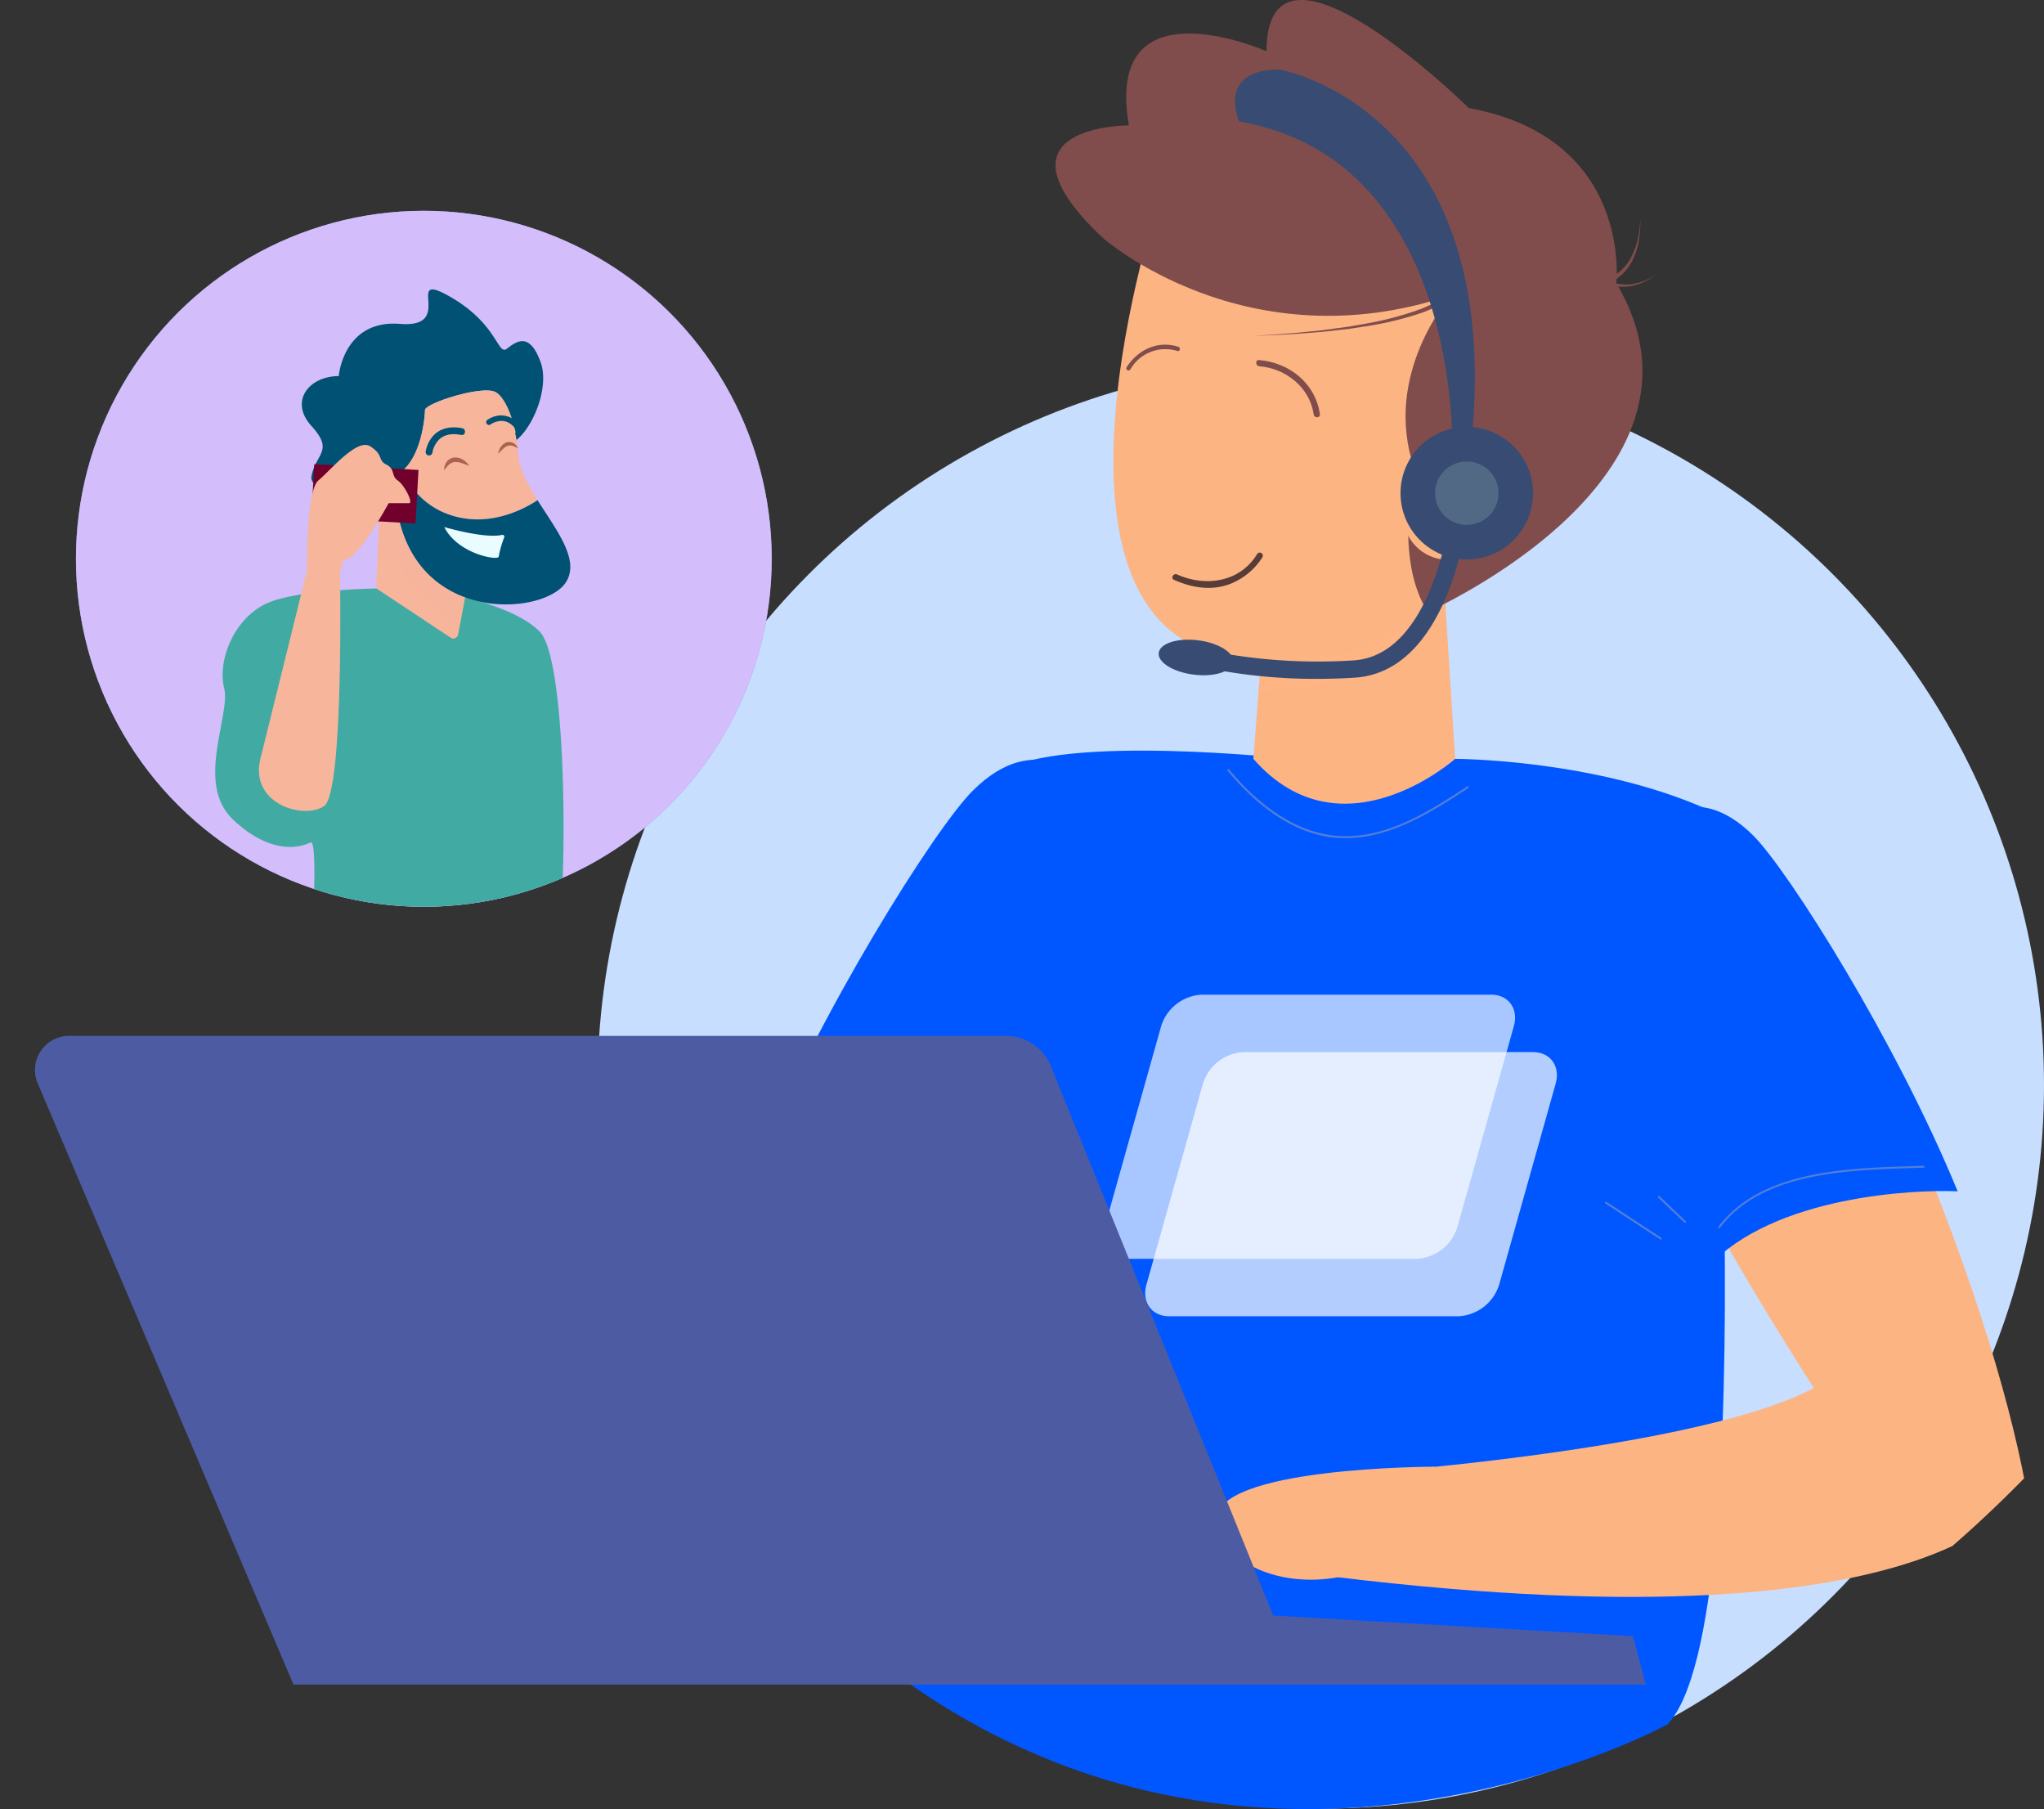 <svg xmlns="http://www.w3.org/2000/svg" xmlns:xlink="http://www.w3.org/1999/xlink" viewBox="0 0 412.611 365.099"><rect x="0" y="0" width="412.611" height="365.099" fill="#333333" stroke="none"/><defs><clipPath id="b959e0bd-b9ba-440a-8037-ea221fd72537" transform="translate(0 -28)"><path d="M467.611,194.5c0,107.419-114,202.5-207,199.5-107.364-3.463-182-92.081-182-199.5S165.691,0,273.111,0,467.611,87.081,467.611,194.5Z" fill="none"/></clipPath><clipPath id="921ffc55-0bd0-4951-a938-2e32378faf74" transform="translate(0 -28)"><path id="672c3f8e-a4f1-4ff6-a94d-dd47a69c5105" data-name="&lt;Clipping Path&gt;" d="M291.342,143.2l2.4,37.945s-22.912,20.367-40.733,0l2.546-33.095Z" fill="#fdb483"/></clipPath><clipPath id="95d1c287-e0fb-43bf-bfc3-7ac369626845" transform="translate(0 -28)"><circle cx="85.559" cy="140.771" r="70.227" transform="translate(-57.778 221.958) rotate(-88.237)" fill="#739fe0"/></clipPath><clipPath id="e19f7f5a-838d-452d-b9ad-b1bb1eb6f072" transform="translate(0 -28)"><path id="4d736601-0595-4289-8093-927bc2a5d9aa" data-name="&lt;Clipping Path&gt;" d="M76.627,130.465l-.688,16.261,15.034,9.97a.981.981,0,0,0,1.5-.643l2.479-13.221L80.291,124.968Z" fill="#f7b59c"/></clipPath></defs><title>intercAsset 3</title><g style="isolation:isolate"><g id="cb5330d1-04be-44b7-9cac-d6cb4c03a6f9" data-name="Layer 2"><g id="2b60e4b1-d4ce-4f8c-808e-ac4618143b08" data-name="Layer 1"><circle cx="266.611" cy="219" r="146" fill="#c7deff"/><g clip-path="url(#b959e0bd-b9ba-440a-8037-ea221fd72537)"><path d="M286.1,176.057l7.638,5.091s28,0,50.916,10.184c0,0,11.957,163.668-8.043,184.668,0,0-91,50-169-21,0,0,21.749-163.668,34.478-171.306s58.553-2.546,58.553-2.546Z" transform="translate(0 -28)" fill="#0057ff"/><path id="36e36df8-6980-4577-829a-92e495c16b7e" data-name="&lt;Clipping Path&gt;" d="M291.342,143.2l2.4,37.945s-22.912,20.367-40.733,0l2.546-33.095Z" transform="translate(0 -28)" fill="#fdb483"/><g clip-path="url(#921ffc55-0bd0-4951-a938-2e32378faf74)"><path d="M242.682,167.271s39.162,4.608,43.769-18.429S242.682,167.271,242.682,167.271Z" transform="translate(0 -28)" fill="#fdb483" opacity="0.39" style="mix-blend-mode:multiply"/></g><path d="M366.166,308.121s-9.665-14.821-19.82-32.769c13.3-14.377,32.576-15.36,41.249-14.966,9.171,22.342,17.445,46.879,21.327,67.586,0,0-12.216,33.6-138.959,18.325L260.8,326.445S340.206,321.864,366.166,308.121Z" transform="translate(0 -28)" fill="#fdb483"/><path d="M289.611,324s-45,0-44,11c.746,8.212,13,14,26,11S289.611,324,289.611,324Z" transform="translate(0 -28)" fill="#fdb483"/><path d="M344.787,283.689c-11.954-21.129-23.029-54.929-21.378-65.662,3.054-19.851,9.162-22.9,9.162-22.9s9.162-10.69,21.378,1.527c7.04,7.039,28.759,41.388,41.23,71.77C386.507,268.025,358.086,269.312,344.787,283.689Z" transform="translate(0 -28)" fill="#0057ff"/><path d="M234.858,65.178s-28.727,84.1,10.673,94.822,56.69-28.961,56.69-28.961l.329-56.227Z" transform="translate(0 -28)" fill="#fdb483"/><path d="M288.228,151.5s61.34-27.189,38.046-66.375c0,0,3.341-29.28-29.786-35.327,0,0-40.758-40.168-40.822-11.46,0,0-32.916-14.524-27.78,14.967,0,0-29.487-.086-5.26,22.705,0,0,28.852,25.518,70.309,11.545,0,0-14.1,15.961-7.4,35.051C285.535,122.61,281.315,140.892,288.228,151.5Z" transform="translate(0 -28)" fill="#804d4c"/><path d="M284.561,123.119c-3.373,6.54-1.769,14.079,3.582,16.839s12.423-.3,15.8-6.845,1.77-14.079-3.581-16.839S287.934,116.578,284.561,123.119Z" transform="translate(0 -28)" fill="#fdb483"/><path d="M295.175,84.758a2.4,2.4,0,0,1-.222.872,3.814,3.814,0,0,1-.375.691,3.725,3.725,0,0,1-.46.6,4.248,4.248,0,0,1-.507.545,13.55,13.55,0,0,1-2.326,1.717,21.761,21.761,0,0,1-2.547,1.252l-1.3.546-1.335.446a66.3,66.3,0,0,1-10.9,2.5l-2.759.426-2.773.311-2.772.311-2.781.214c-3.7.332-7.42.435-11.13.61,3.706-.262,7.416-.451,11.107-.869l2.77-.278,2.758-.374,2.756-.375,2.737-.487A65.8,65.8,0,0,0,285.843,90.7l1.3-.467,1.254-.561a20.924,20.924,0,0,0,2.42-1.259,12.589,12.589,0,0,0,2.11-1.631,3.372,3.372,0,0,0,.43-.483,3.015,3.015,0,0,0,.373-.509,2.818,2.818,0,0,0,.277-.536,1.851,1.851,0,0,0,.133-.466Z" transform="translate(0 -28)" fill="#804d4c"/><path d="M323.133,84.453a7.136,7.136,0,0,0,3.508-1.4,9.206,9.206,0,0,0,2.555-2.991,14.972,14.972,0,0,0,1.419-3.78c.115-.669.25-1.339.349-2.014l.182-2.043-.053,2.056c-.056.683-.149,1.365-.223,2.051a15.408,15.408,0,0,1-1.213,3.969,9.839,9.839,0,0,1-2.535,3.363,7.927,7.927,0,0,1-3.931,1.824Z" transform="translate(0 -28)" fill="#804d4c"/><path d="M320.681,82.626a13.232,13.232,0,0,0,3.063,1.83,11.675,11.675,0,0,0,3.492.905,11.488,11.488,0,0,0,1.818.023,10.552,10.552,0,0,0,1.794-.349,11.551,11.551,0,0,0,3.327-1.581,11.7,11.7,0,0,1-3.248,1.828,10.788,10.788,0,0,1-1.825.488,11.9,11.9,0,0,1-1.9.109,12.321,12.321,0,0,1-3.742-.7,14.037,14.037,0,0,1-3.436-1.75Z" transform="translate(0 -28)" fill="#804d4c"/><path d="M265.189,111.634c-.788-5.423-5.578-9.273-10.984-9.721-.793-.066-.855-1.32-.05-1.253,6.108.506,11.377,4.661,12.286,10.923.116.8-1.137.844-1.252.051Z" transform="translate(0 -28)" fill="#804d4c"/><path d="M237.657,98.834a8.138,8.138,0,0,0-9.48,3.719c-.3.468-1.046.041-.749-.431,2.219-3.521,6.35-5.494,10.453-4.123.524.176.305,1.011-.224.835Z" transform="translate(0 -28)" fill="#804d4c"/><path d="M254.846,140.455a13.653,13.653,0,0,1-4.893,4.616c-4.15,2.351-8.756,1.829-12.974-.057-.737-.33-.09-1.405.64-1.079,5.74,2.568,12.7,1.577,16.149-4.12a.627.627,0,0,1,1.078.64Z" transform="translate(0 -28)" fill="#573c37"/><path d="M340.29,274.446q-2.642-2.514-5.284-5.027c-.181-.173-.457.1-.275.275l5.284,5.027c.182.172.457-.1.275-.275Z" transform="translate(0 -28)" fill="#557ed6"/><path d="M335.342,277.794l-11.071-7.253c-.21-.138-.405.2-.2.336l11.071,7.253c.21.138.406-.2.2-.336Z" transform="translate(0 -28)" fill="#557ed6"/><path d="M247.8,183.529c5.4,6.541,12.964,12.757,21.736,13.529,10,.88,18.88-4.8,26.879-10.032.209-.136.015-.473-.2-.336-7.5,4.9-15.613,10.178-24.929,10.062-9.416-.118-17.481-6.55-23.215-13.5-.159-.193-.433.084-.275.276Z" transform="translate(0 -28)" fill="#557ed6"/><path d="M347.218,275.751c8.912-11.811,27.744-11.63,41.089-12.1.25-.008.251-.4,0-.389-13.511.479-32.39.323-41.425,12.3-.151.2.187.394.336.2Z" transform="translate(0 -28)" fill="#557ed6"/><path d="M242.56,228.734H301c3.525,0,5.578,2.857,4.588,6.381l-11.4,40.546a9.075,9.075,0,0,1-8.174,6.381h-58.44c-3.525,0-5.578-2.856-4.588-6.381l11.4-40.546A9.077,9.077,0,0,1,242.56,228.734Z" transform="translate(0 -28)" fill="#fff" opacity="0.66" style="isolation:isolate"/><path d="M251,240.326h58.44c3.524,0,5.578,2.857,4.587,6.381l-11.4,40.547a9.077,9.077,0,0,1-8.174,6.381h-58.44c-3.524,0-5.578-2.857-4.588-6.381l11.4-40.547A9.079,9.079,0,0,1,251,240.326Z" transform="translate(0 -28)" fill="#fff" opacity="0.7" style="isolation:isolate"/></g><path d="M155.873,264.608l-14.389,52.637-71.733,24.54S47.1,360.662,71.639,362.55c62.225,4.787,100.049-30.2,100.049-30.2l11.326-66.071Z" transform="translate(0 -28)" fill="#fdb483"/><path d="M206.156,281.015c12.827-22.672,24.712-58.941,22.94-70.459-3.277-21.3-9.832-24.579-9.832-24.579s-9.831-11.47-22.94,1.639c-7.554,7.553-30.86,44.412-44.242,77.013C161.388,264.207,191.886,265.588,206.156,281.015Z" transform="translate(0 -28)" fill="#0057ff"/><path d="M293.183,122.3s3.49-61.66-43.046-69.8c0,0-4.653-10.47,8.144-10.47,0,0,48.863,8.44,37.811,82.749Z" transform="translate(0 -28)" fill="#384b72"/><circle cx="296.092" cy="99.531" r="13.379" fill="#384b72"/><path d="M266.1,165c2.375,0,4.858-.073,7.42-.244,18.681-1.246,22.409-30.536,22.558-31.782l-3.465-.416c-.034.276-3.525,27.662-19.324,28.715a112.092,112.092,0,0,1-30.874-2.279l-.846,3.386A110.345,110.345,0,0,0,266.1,165Z" transform="translate(0 -28)" fill="#384b72"/><path d="M233.907,159.757c-.237,1.913,2.931,3.88,7.075,4.394s7.7-.619,7.934-2.532-2.93-3.881-7.075-4.4S234.145,157.844,233.907,159.757Z" transform="translate(0 -28)" fill="#384b72"/><path d="M289.693,127.531a6.4,6.4,0,1,0,6.4-6.4A6.4,6.4,0,0,0,289.693,127.531Z" transform="translate(0 -28)" fill="#516985"/><circle cx="85.559" cy="140.771" r="70.227" transform="translate(-57.778 193.958) rotate(-88.237)" fill="#739fe0"/><g clip-path="url(#95d1c287-e0fb-43bf-bfc3-7ac369626845)"><circle cx="85.559" cy="140.771" r="85.556" transform="translate(-74.481 73.73) rotate(-45)" fill="#d3bdfa"/><path d="M78.23,146.726s-18.323,0-24.735,3.206-9.62,11.451-8.245,16.948-5.955,19.239,1.832,26.567c6.993,6.582,12.508,5.776,14.887,4.879.27-.1.5-.2.687-.3,1.832-.916,0,24.277,0,24.277s46.264,2.748,49.012,0,3.664-60.463-2.748-66.876-24.277-8.7-24.277-8.7Z" transform="translate(0 -28)" fill="#41aba3"/><path id="2f128d66-1a58-44e4-a719-1fdb6136d47a" data-name="&lt;Clipping Path&gt;" d="M76.627,130.465l-.688,16.261,15.034,9.97a.981.981,0,0,0,1.5-.643l2.479-13.221L80.291,124.968Z" transform="translate(0 -28)" fill="#f7b59c"/><g clip-path="url(#e19f7f5a-838d-452d-b9ad-b1bb1eb6f072)"><path d="M75.481,140.771s2.291,1.832,4.123,0c0,0,10.535,17.864,19.7,14.658s-9.619-17.865-9.619-17.865l-9.595-7.253-5.521,4.047Z" transform="translate(0 -28)" fill="#f7b59c" opacity="0.45" style="mix-blend-mode:multiply"/></g><path d="M77.543,124.51c7.329-.458,8.245-12.368,8.245-13.742s11.451-5.038,14.2-3.664c2.616,1.307,3.31,9.7,3.436,10.306,4.026-2.438,7.557-11.135,5.726-16.261-2.291-6.413-5.039-4.123-6.871-2.748s-1.833-5.039-11.452-10.536,1.375,6.413-10.077,5.5S68.382,103.9,68.382,103.9c-5.955,0-10.078,5.039-5.5,10.078s.916,5.5,0,10.077c-.478,2.389,4.153,3.407,8.694,3.835A7.9,7.9,0,0,1,77.543,124.51Z" transform="translate(0 -28)" fill="#005173"/><path d="M89.452,131.381c8.427,3.664,16.262-.583,19.063-2.43-2.034-3.227-3.788-6.464-3.947-9.48a23.42,23.42,0,0,0-.583-4.1l.114-.071c-.126-.605-1.5-6.887-4.112-8.194-2.748-1.374-14.2,2.29-14.2,3.664,0,1.092-.583,8.834-4.5,12.2A15.654,15.654,0,0,0,89.452,131.381Z" transform="translate(0 -28)" fill="#f7b59c"/><path d="M108.515,128.951c-2.8,1.847-10.636,6.094-19.063,2.43a15.654,15.654,0,0,1-8.163-8.415,6.218,6.218,0,0,1-3.746,1.544,7.9,7.9,0,0,0-5.964,3.377,78.866,78.866,0,0,0,8.254.287c2.29,26.11,29.774,24.277,34.354,17.407C117.18,141.091,112.35,135.036,108.515,128.951Z" transform="translate(0 -28)" fill="#005173"/><rect x="63.125" y="122.249" width="21.071" height="10.819" transform="translate(140.126 231.206) rotate(-176.82)" fill="#72002c"/><path d="M61.969,141s0-14.2,2.29-16.032,7.787-8.7,10.535-6.871,1.374,2.748,3.207,3.665.916,2.29,2.29,3.206,3.206,4.581,2.29,4.581H78.459S72.046,141.458,69.3,141l-.458,1.832H61.969Z" transform="translate(0 -28)" fill="#f7b59c"/><path d="M68.611,142.6s.916,45.348-3.207,48.1-15.116-.458-12.825-9.619,10.535-42.6,10.535-42.6Z" transform="translate(0 -28)" fill="#f7b59c"/><path d="M89.681,134.358s8.013,2.4,11.674,1.591a.375.375,0,0,1,.434.494,20.811,20.811,0,0,0-1.114,3.87C100.675,141.229,92.43,139.855,89.681,134.358Z" transform="translate(0 -28)" fill="#e9fcff"/><path d="M89.681,122.907a2.589,2.589,0,0,1,.461-1.658,2.2,2.2,0,0,1,1.634-.924,2.987,2.987,0,0,1,1.739.481,6.138,6.138,0,0,1,.668.532,5.748,5.748,0,0,1,.537.653,6.721,6.721,0,0,1-.78-.274c-.245-.1-.5-.162-.733-.259a3.947,3.947,0,0,0-1.365-.219,1.99,1.99,0,0,0-1.164.487A6,6,0,0,0,89.681,122.907Z" transform="translate(0 -28)" fill="#ab6251"/><path d="M104.567,118.485a2.1,2.1,0,0,0-.908-1.053,1.772,1.772,0,0,0-1.513-.112,2.412,2.412,0,0,0-1.106.951,5,5,0,0,0-.305.619,4.649,4.649,0,0,0-.167.662,5.412,5.412,0,0,0,.475-.469c.145-.158.31-.291.447-.442a3.18,3.18,0,0,1,.923-.631,1.612,1.612,0,0,1,1.018-.045A4.833,4.833,0,0,1,104.567,118.485Z" transform="translate(0 -28)" fill="#ab6251"/><path d="M87.288,119.358a5.007,5.007,0,0,1,.868-2.092c1.174-1.652,3.084-1.86,4.955-1.483.867.175,1.056-1.186.192-1.36-2.214-.447-4.51-.1-6.013,1.714a6.387,6.387,0,0,0-1.363,3.03.688.688,0,0,0,1.361.191Z" transform="translate(0 -28)" fill="#005173"/><path d="M99.034,113.654a4.08,4.08,0,0,1,1.727-.669c1.64-.24,2.842.772,3.676,2.091.387.611,1.3-.046.913-.656a4.86,4.86,0,0,0-4.411-2.585,5.217,5.217,0,0,0-2.561.906.562.562,0,0,0,.656.913Z" transform="translate(0 -28)" fill="#005173"/></g><path d="M257.023,354.047,212.157,243.2a9.84,9.84,0,0,0-9.121-6.149H13.938a6.879,6.879,0,0,0-6.329,9.572l51.639,121.35H332.233l-2.589-9.786Z" transform="translate(0 -28)" fill="#4d5ba3"/></g></g></g></svg>